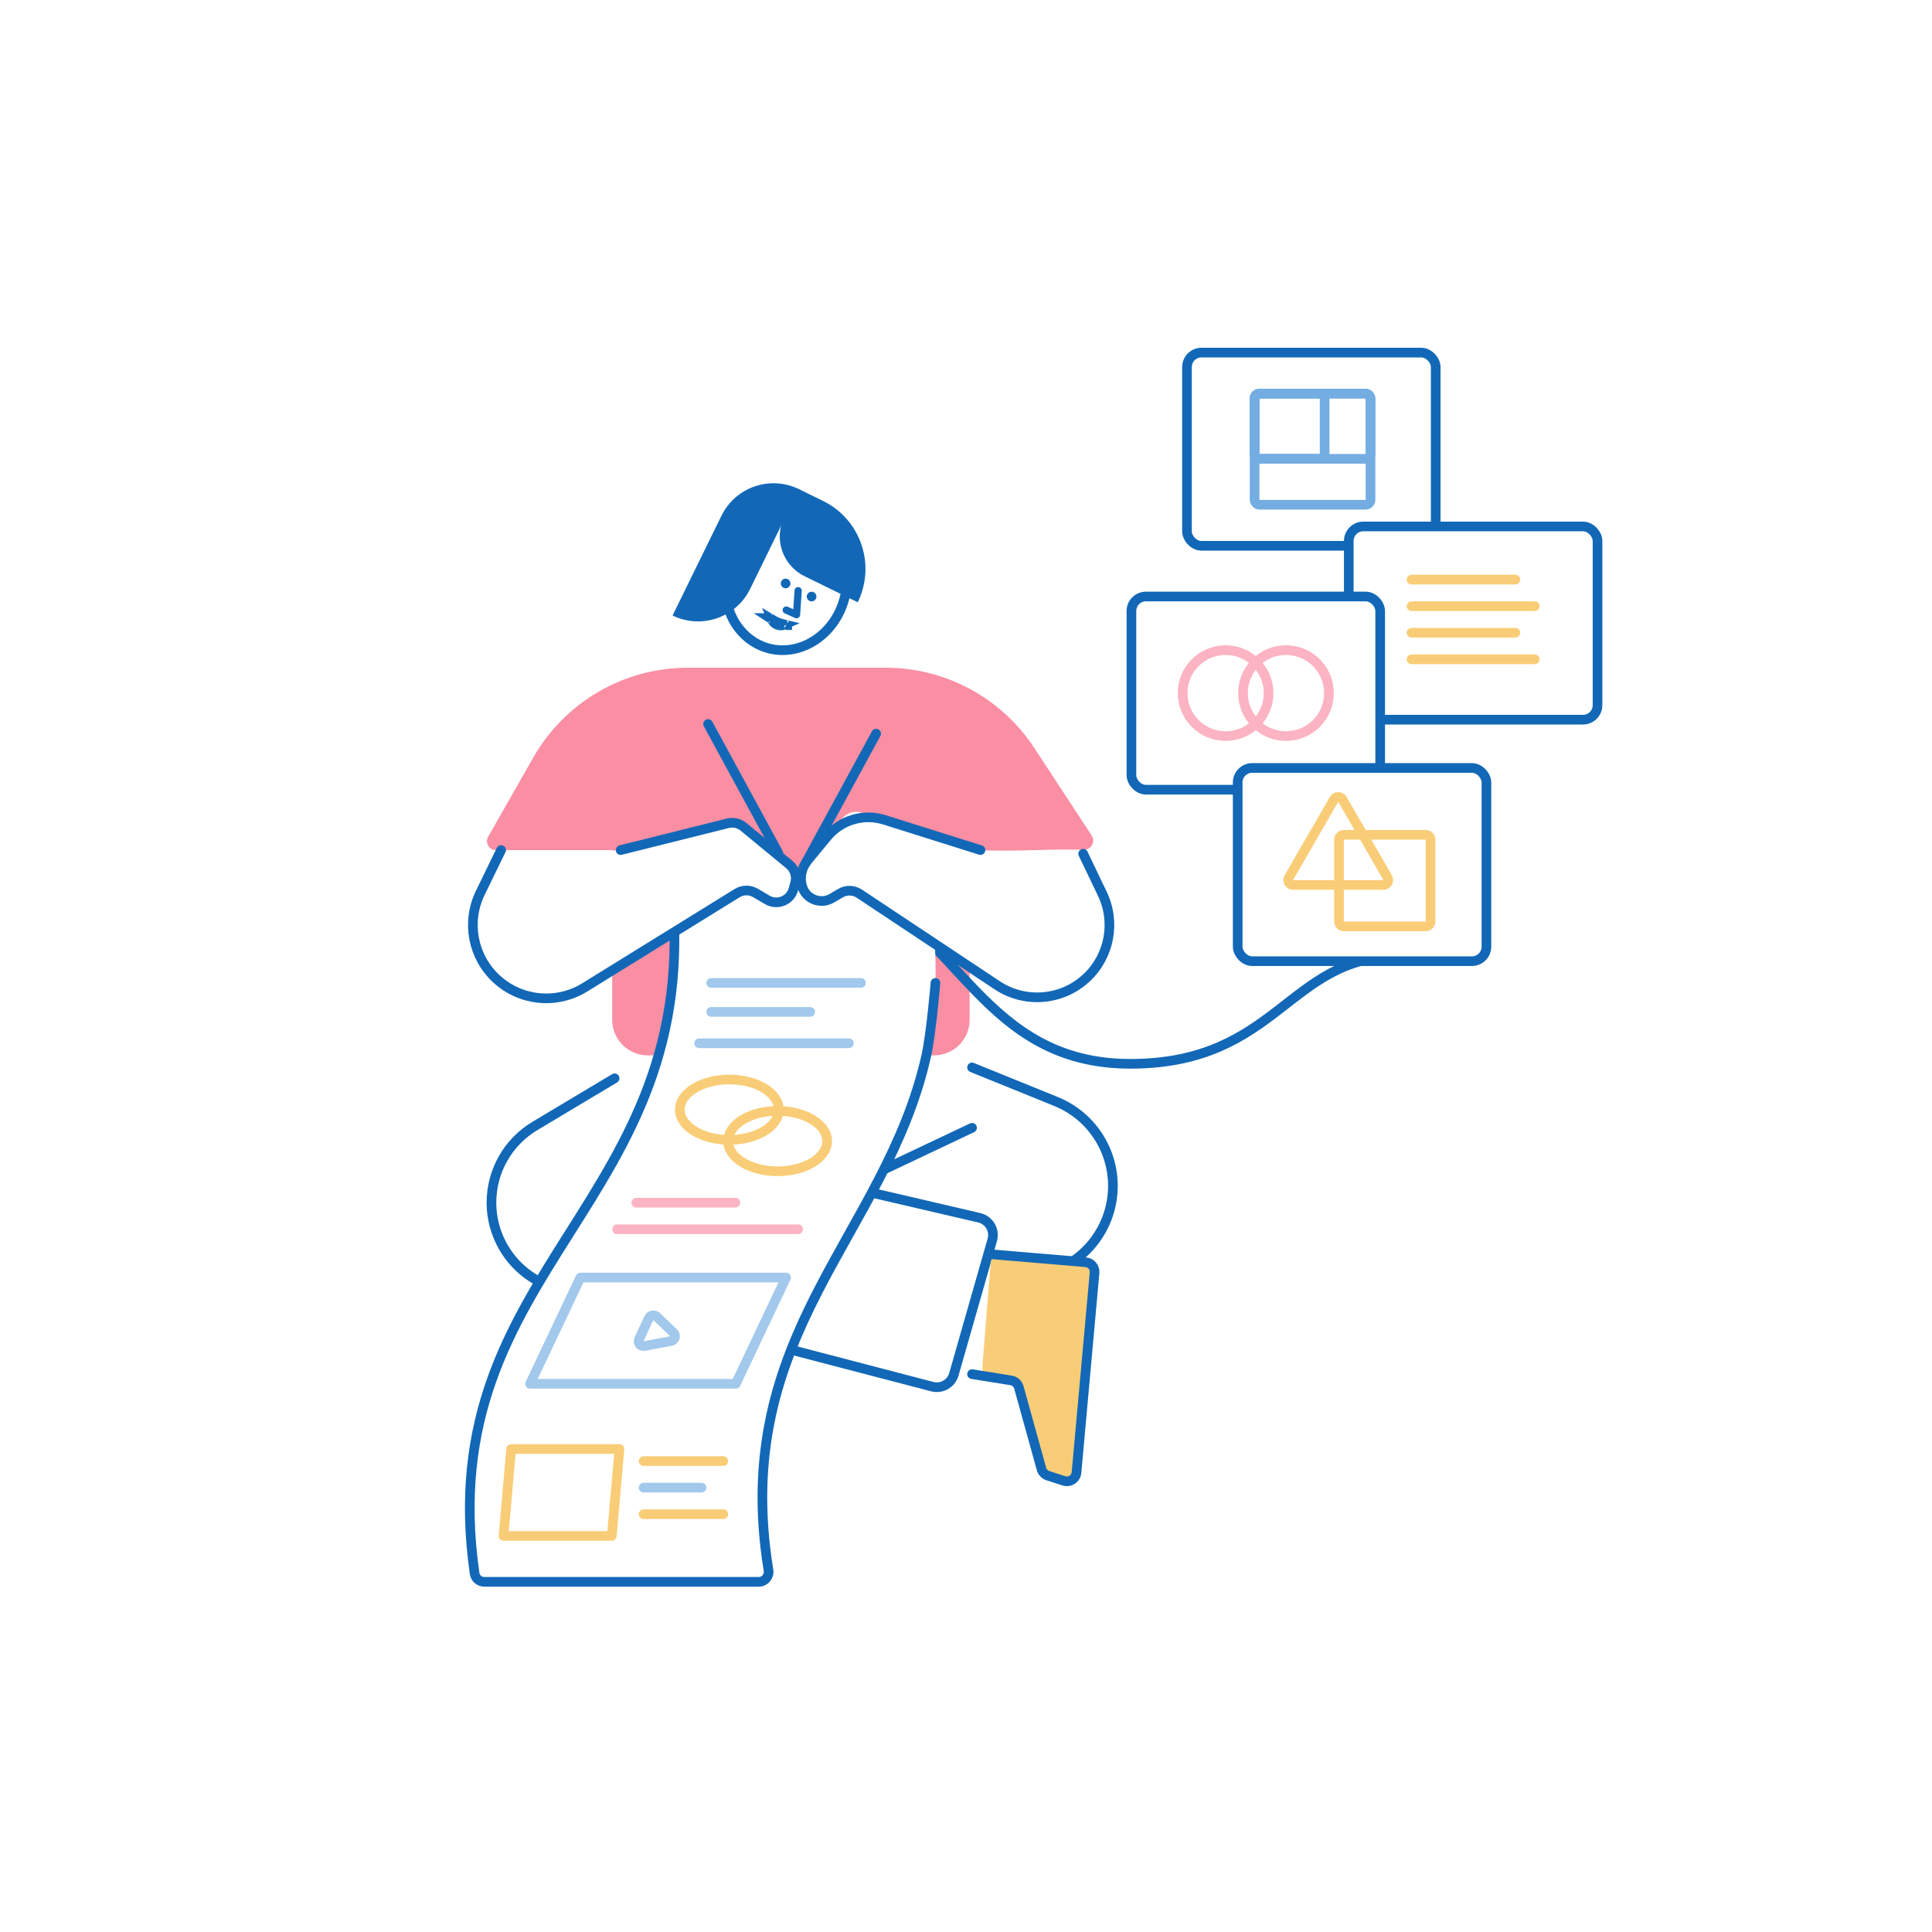 <svg width="435" height="435" viewBox="0 0 435 435" fill="none" xmlns="http://www.w3.org/2000/svg">
<rect width="435" height="435" fill="white"/>
<rect x="267.253" y="79.388" width="56.006" height="43.5" rx="3.263" fill="white" stroke="#1268B7" stroke-width="2.175" stroke-linecap="round" stroke-linejoin="round"/>
<rect x="282.478" y="88.631" width="15.769" height="14.681" rx="1.087" stroke="#74ADE2" stroke-width="2.175"/>
<rect x="282.478" y="88.631" width="26.1" height="14.681" rx="1.087" stroke="#74ADE2" stroke-width="2.175"/>
<rect x="282.478" y="88.631" width="26.1" height="25.012" rx="1.087" stroke="#74ADE2" stroke-width="2.175"/>
<rect x="303.684" y="118.537" width="56.006" height="43.5" rx="3.263" fill="white" stroke="#1268B7" stroke-width="2.175" stroke-linecap="round" stroke-linejoin="round"/>
<line x1="317.822" y1="130.5" x2="341.203" y2="130.5" stroke="#F9CD77" stroke-width="2.175" stroke-linecap="round"/>
<line x1="317.822" y1="136.481" x2="345.553" y2="136.481" stroke="#F9CD77" stroke-width="2.175" stroke-linecap="round"/>
<line x1="317.822" y1="142.463" x2="341.203" y2="142.463" stroke="#F9CD77" stroke-width="2.175" stroke-linecap="round"/>
<line x1="317.822" y1="148.444" x2="345.553" y2="148.444" stroke="#F9CD77" stroke-width="2.175" stroke-linecap="round"/>
<rect x="254.747" y="134.306" width="56.006" height="43.5" rx="3.263" fill="white" stroke="#1268B7" stroke-width="2.175" stroke-linecap="round" stroke-linejoin="round"/>
<path d="M269.11 162.9C265.33 159.12 265.33 152.992 269.11 149.213C272.889 145.433 279.017 145.433 282.797 149.213C286.576 152.992 286.576 159.12 282.797 162.9C279.017 166.679 272.889 166.679 269.11 162.9Z" stroke="#FCB3C2" stroke-width="2.175" stroke-linecap="round" stroke-linejoin="round"/>
<path d="M282.703 162.9C278.924 159.12 278.924 152.992 282.703 149.213C286.483 145.433 292.611 145.433 296.39 149.213C300.17 152.992 300.17 159.12 296.39 162.9C292.611 166.679 286.483 166.679 282.703 162.9Z" stroke="#FCB3C2" stroke-width="2.175" stroke-linecap="round" stroke-linejoin="round"/>
<path d="M138.385 242.784L120.434 253.519C114.367 257.147 110.653 263.696 110.653 270.765V270.765C110.653 279.907 116.824 287.896 125.669 290.207L209.911 312.212C212.014 312.761 214.171 311.53 214.768 309.44L223.414 279.179C224.043 276.98 222.703 274.703 220.476 274.184L190.721 267.253M156.872 259.369L190.721 267.253M218.86 240.337L237.792 248.017C243.988 250.531 248.568 255.91 250.062 262.428V262.428C252.173 271.642 247.707 281.104 239.253 285.331L237.347 286.284M190.721 267.253L218.86 253.931" stroke="#1268B7" stroke-width="2.175" stroke-linecap="round"/>
<path d="M227.882 311.035L222.928 310.045C221.848 309.828 221.1 308.839 221.187 307.74L223.035 284.402C223.131 283.194 224.196 282.297 225.403 282.408L244.679 284.181C245.882 284.291 246.764 285.361 246.644 286.563L242.215 330.86C242.084 332.165 240.838 333.058 239.561 332.763L236.157 331.978C235.382 331.799 234.767 331.211 234.552 330.445L229.55 312.582C229.33 311.793 228.685 311.196 227.882 311.035Z" fill="#F9CD77"/>
<path d="M218.859 309.394L227.652 310.808C228.492 310.943 229.176 311.554 229.403 312.374L234.504 330.761C234.699 331.465 235.236 332.024 235.931 332.249L239.545 333.416C240.872 333.845 242.254 332.931 242.38 331.542L246.445 286.563C246.554 285.362 245.664 284.301 244.462 284.2L223.043 282.391" stroke="#1268B7" stroke-width="2.175" stroke-linecap="round"/>
<path d="M199.429 150.347H154.838C140.464 150.347 127.194 158.06 120.08 170.551L109.909 188.41C109.149 189.744 110.112 191.4 111.647 191.4H125.878H137.84V229.619C137.84 234.037 141.422 237.619 145.84 237.619H210.315C214.734 237.619 218.315 234.037 218.315 229.619V191.4C218.315 191.4 224.976 191.672 233.269 191.4C237.594 191.258 241.402 191.264 244.055 191.303C245.684 191.326 246.705 189.502 245.812 188.14L232.88 168.415C225.488 157.14 212.912 150.347 199.429 150.347Z" fill="#FA8EA3"/>
<path d="M314.831 215.325C290.091 215.325 287.644 239.522 254.475 239.522C221.306 239.522 215.597 208.8 192.759 200.916" stroke="#1268B7" stroke-width="2.175"/>
<path d="M151.432 202.009C151.32 200.721 152.321 199.556 153.615 199.556H207.023C208.071 199.556 208.978 200.339 209.154 201.372C220.669 269.05 162.07 286.256 173.029 353.534C173.247 354.877 172.23 356.156 170.869 356.156H109.003C107.935 356.156 107.017 355.342 106.864 354.284C96.978 285.568 157.495 271.555 151.432 202.009Z" fill="white"/>
<path d="M151.193 199.556C158.915 271.236 96.863 284.768 106.864 354.284C107.017 355.342 107.935 356.156 109.003 356.156H170.869C172.23 356.156 173.25 354.892 173.031 353.549C164.338 300.225 199.339 278.354 208.511 237.891C209.687 232.703 210.619 221.306 210.619 221.306" stroke="#1268B7" stroke-width="2.175" stroke-linecap="round"/>
<path d="M108.134 201.041L112.828 191.4C112.828 191.4 119.353 191.944 125.742 191.944C132.131 191.944 139.744 191.4 139.744 191.4L163.887 185.364C165.118 185.056 166.421 185.351 167.4 186.157L177.712 194.649C178.928 195.65 179.443 197.271 179.029 198.789L178.639 200.217C177.946 202.761 175.024 203.949 172.752 202.613L170.098 201.052C168.819 200.299 167.229 200.317 165.966 201.097L131.666 222.312C125.354 226.216 117.213 225.429 111.766 220.388C106.423 215.444 104.948 207.586 108.134 201.041Z" fill="white"/>
<path d="M248.114 201.229L243.328 191.4C243.328 191.4 237.347 192.488 232.046 192.488C226.744 192.488 220.763 191.4 220.763 191.4L193.968 182.965C192.416 182.476 190.722 182.977 189.685 184.231L181.032 194.694C180.203 195.697 179.913 197.041 180.256 198.296L180.78 200.217C181.473 202.761 184.395 203.949 186.667 202.613L189.243 201.097C190.562 200.321 192.21 200.366 193.485 201.214L224.537 221.851C230.777 225.998 239.045 225.335 244.544 220.246C249.795 215.387 251.245 207.662 248.114 201.229Z" fill="white"/>
<path d="M112.828 191.4L108.134 201.041C104.948 207.586 106.423 215.444 111.766 220.388V220.388C117.213 225.429 125.354 226.216 131.666 222.312L165.966 201.097C167.229 200.317 168.819 200.299 170.098 201.052L172.752 202.613C175.024 203.949 177.946 202.761 178.639 200.217L179.029 198.789C179.443 197.271 178.928 195.65 177.712 194.649L167.4 186.157C166.421 185.351 165.118 185.056 163.887 185.364L139.744 191.4" stroke="#1268B7" stroke-width="2.175" stroke-linecap="round"/>
<path d="M243.872 192.216L248.195 201.233C251.282 207.671 249.813 215.37 244.573 220.22V220.22C239.057 225.324 230.764 225.989 224.505 221.829L193.485 201.214C192.21 200.366 190.562 200.321 189.243 201.097L187.31 202.234C184.714 203.761 181.376 202.403 180.583 199.497V199.497C180.035 197.489 180.499 195.339 181.825 193.735L186.253 188.381C189.365 184.618 194.447 183.115 199.104 184.582L220.763 191.4" stroke="#1268B7" stroke-width="2.175" stroke-linecap="round"/>
<line x1="159.434" y1="163.017" x2="175.251" y2="192.1" stroke="#1268B7" stroke-width="2.175" stroke-linecap="round"/>
<line x1="1.087" y1="-1.087" x2="34.194" y2="-1.087" transform="matrix(-0.478 0.878 0.878 0.478 198.741 164.756)" stroke="#1268B7" stroke-width="2.175" stroke-linecap="round"/>
<line x1="160.134" y1="221.306" x2="193.847" y2="221.306" stroke="#A2C8EC" stroke-width="2.175" stroke-linecap="round" stroke-linejoin="round"/>
<line x1="160.134" y1="227.831" x2="182.428" y2="227.831" stroke="#A2C8EC" stroke-width="2.175" stroke-linecap="round" stroke-linejoin="round"/>
<line x1="143.278" y1="270.788" x2="165.572" y2="270.788" stroke="#FCB3C2" stroke-width="2.175" stroke-linecap="round" stroke-linejoin="round"/>
<line x1="144.909" y1="328.969" x2="162.853" y2="328.969" stroke="#F9CD77" stroke-width="2.175" stroke-linecap="round" stroke-linejoin="round"/>
<line x1="144.909" y1="334.95" x2="157.959" y2="334.95" stroke="#A2C8EC" stroke-width="2.175" stroke-linecap="round" stroke-linejoin="round"/>
<line x1="144.909" y1="340.931" x2="162.853" y2="340.931" stroke="#F9CD77" stroke-width="2.175" stroke-linecap="round" stroke-linejoin="round"/>
<line x1="138.928" y1="276.769" x2="179.71" y2="276.769" stroke="#FCB3C2" stroke-width="2.175" stroke-linecap="round" stroke-linejoin="round"/>
<line x1="157.416" y1="234.9" x2="191.128" y2="234.9" stroke="#A2C8EC" stroke-width="2.175" stroke-linecap="round" stroke-linejoin="round"/>
<path d="M130.675 287.644H176.991L165.669 311.569H119.353L130.675 287.644Z" stroke="#A2C8EC" stroke-width="2.175" stroke-linecap="round" stroke-linejoin="round"/>
<path d="M147.845 296.437L151.657 300.075C152.297 300.687 151.977 301.767 151.107 301.931L145.07 303.068C144.2 303.232 143.509 302.343 143.883 301.54L146.109 296.764C146.423 296.089 147.307 295.923 147.845 296.437Z" fill="white" stroke="#A2C8EC" stroke-width="2.175" stroke-linecap="round" stroke-linejoin="round"/>
<ellipse cx="175.087" cy="256.922" rx="11.147" ry="6.797" stroke="#F9CD77" stroke-width="2.175" stroke-linecap="round" stroke-linejoin="round"/>
<ellipse cx="164.212" cy="249.853" rx="11.147" ry="6.797" stroke="#F9CD77" stroke-width="2.175" stroke-linecap="round" stroke-linejoin="round"/>
<path d="M139.472 326.25H115.087L113.372 345.825H137.756L139.472 326.25Z" stroke="#F9CD77" stroke-width="2.175" stroke-linecap="round" stroke-linejoin="round"/>
<rect x="278.672" y="172.912" width="56.006" height="43.5" rx="3.263" fill="white" stroke="#1268B7" stroke-width="2.175" stroke-linecap="round" stroke-linejoin="round"/>
<path d="M302.252 179.981L312.439 197.626C312.858 198.351 312.335 199.258 311.497 199.258H291.123C290.286 199.258 289.762 198.351 290.181 197.626L300.368 179.981C300.787 179.256 301.833 179.256 302.252 179.981Z" stroke="#F9CD77" stroke-width="2.175" stroke-linecap="round" stroke-linejoin="round"/>
<path d="M322.097 189.051L322.097 207.488C322.097 208.089 321.61 208.576 321.009 208.576H302.572C301.971 208.576 301.484 208.089 301.484 207.488L301.484 189.051C301.484 188.45 301.971 187.963 302.572 187.963L321.009 187.963C321.61 187.963 322.097 188.45 322.097 189.051Z" stroke="#F9CD77" stroke-width="2.175" stroke-linecap="round" stroke-linejoin="round"/>
<path d="M163.853 127.753C161.648 135.982 165.892 144.061 173.043 145.977C180.193 147.893 187.909 143.018 190.114 134.789C192.319 126.561 188.074 118.481 180.924 116.565C173.773 114.649 166.058 119.524 163.853 127.753Z" stroke="#1268B7" stroke-width="2.175"/>
<path d="M162.439 116.119C165.61 109.647 173.427 106.97 179.9 110.141V110.141L168.895 132.603C165.724 139.075 157.907 141.752 151.435 138.581V138.581L162.439 116.119Z" fill="#1268B7"/>
<path d="M179.687 110.031L185.309 112.786C193.768 116.93 197.266 127.147 193.121 135.606V135.606L181.163 129.748C176.204 127.318 174.153 121.327 176.583 116.368L179.687 110.031Z" fill="#1268B7"/>
<circle r="1.087" transform="matrix(-0.367 -0.93 -0.93 0.367 182.734 134.319)" fill="#1268B7"/>
<circle r="1.087" transform="matrix(-0.367 -0.93 -0.93 0.367 176.889 131.367)" fill="#1268B7"/>
<path d="M179.708 132.996L179.343 138.4L177.021 137.358" stroke="#1268B7" stroke-width="1.631" stroke-linecap="round" stroke-linejoin="round"/>
<path d="M175.189 140.165C175.699 140.371 176.219 140.524 176.694 140.637C176.171 140.872 175.557 140.901 174.985 140.669C174.413 140.438 173.993 139.99 173.78 139.458C174.2 139.707 174.68 139.959 175.189 140.165ZM173.293 139.156C173.293 139.156 173.295 139.156 173.299 139.158C173.295 139.157 173.293 139.156 173.293 139.156ZM177.249 140.756C177.252 140.757 177.254 140.758 177.254 140.759C177.253 140.759 177.252 140.759 177.249 140.756Z" stroke="#1268B7" stroke-width="2.175"/>
</svg>
